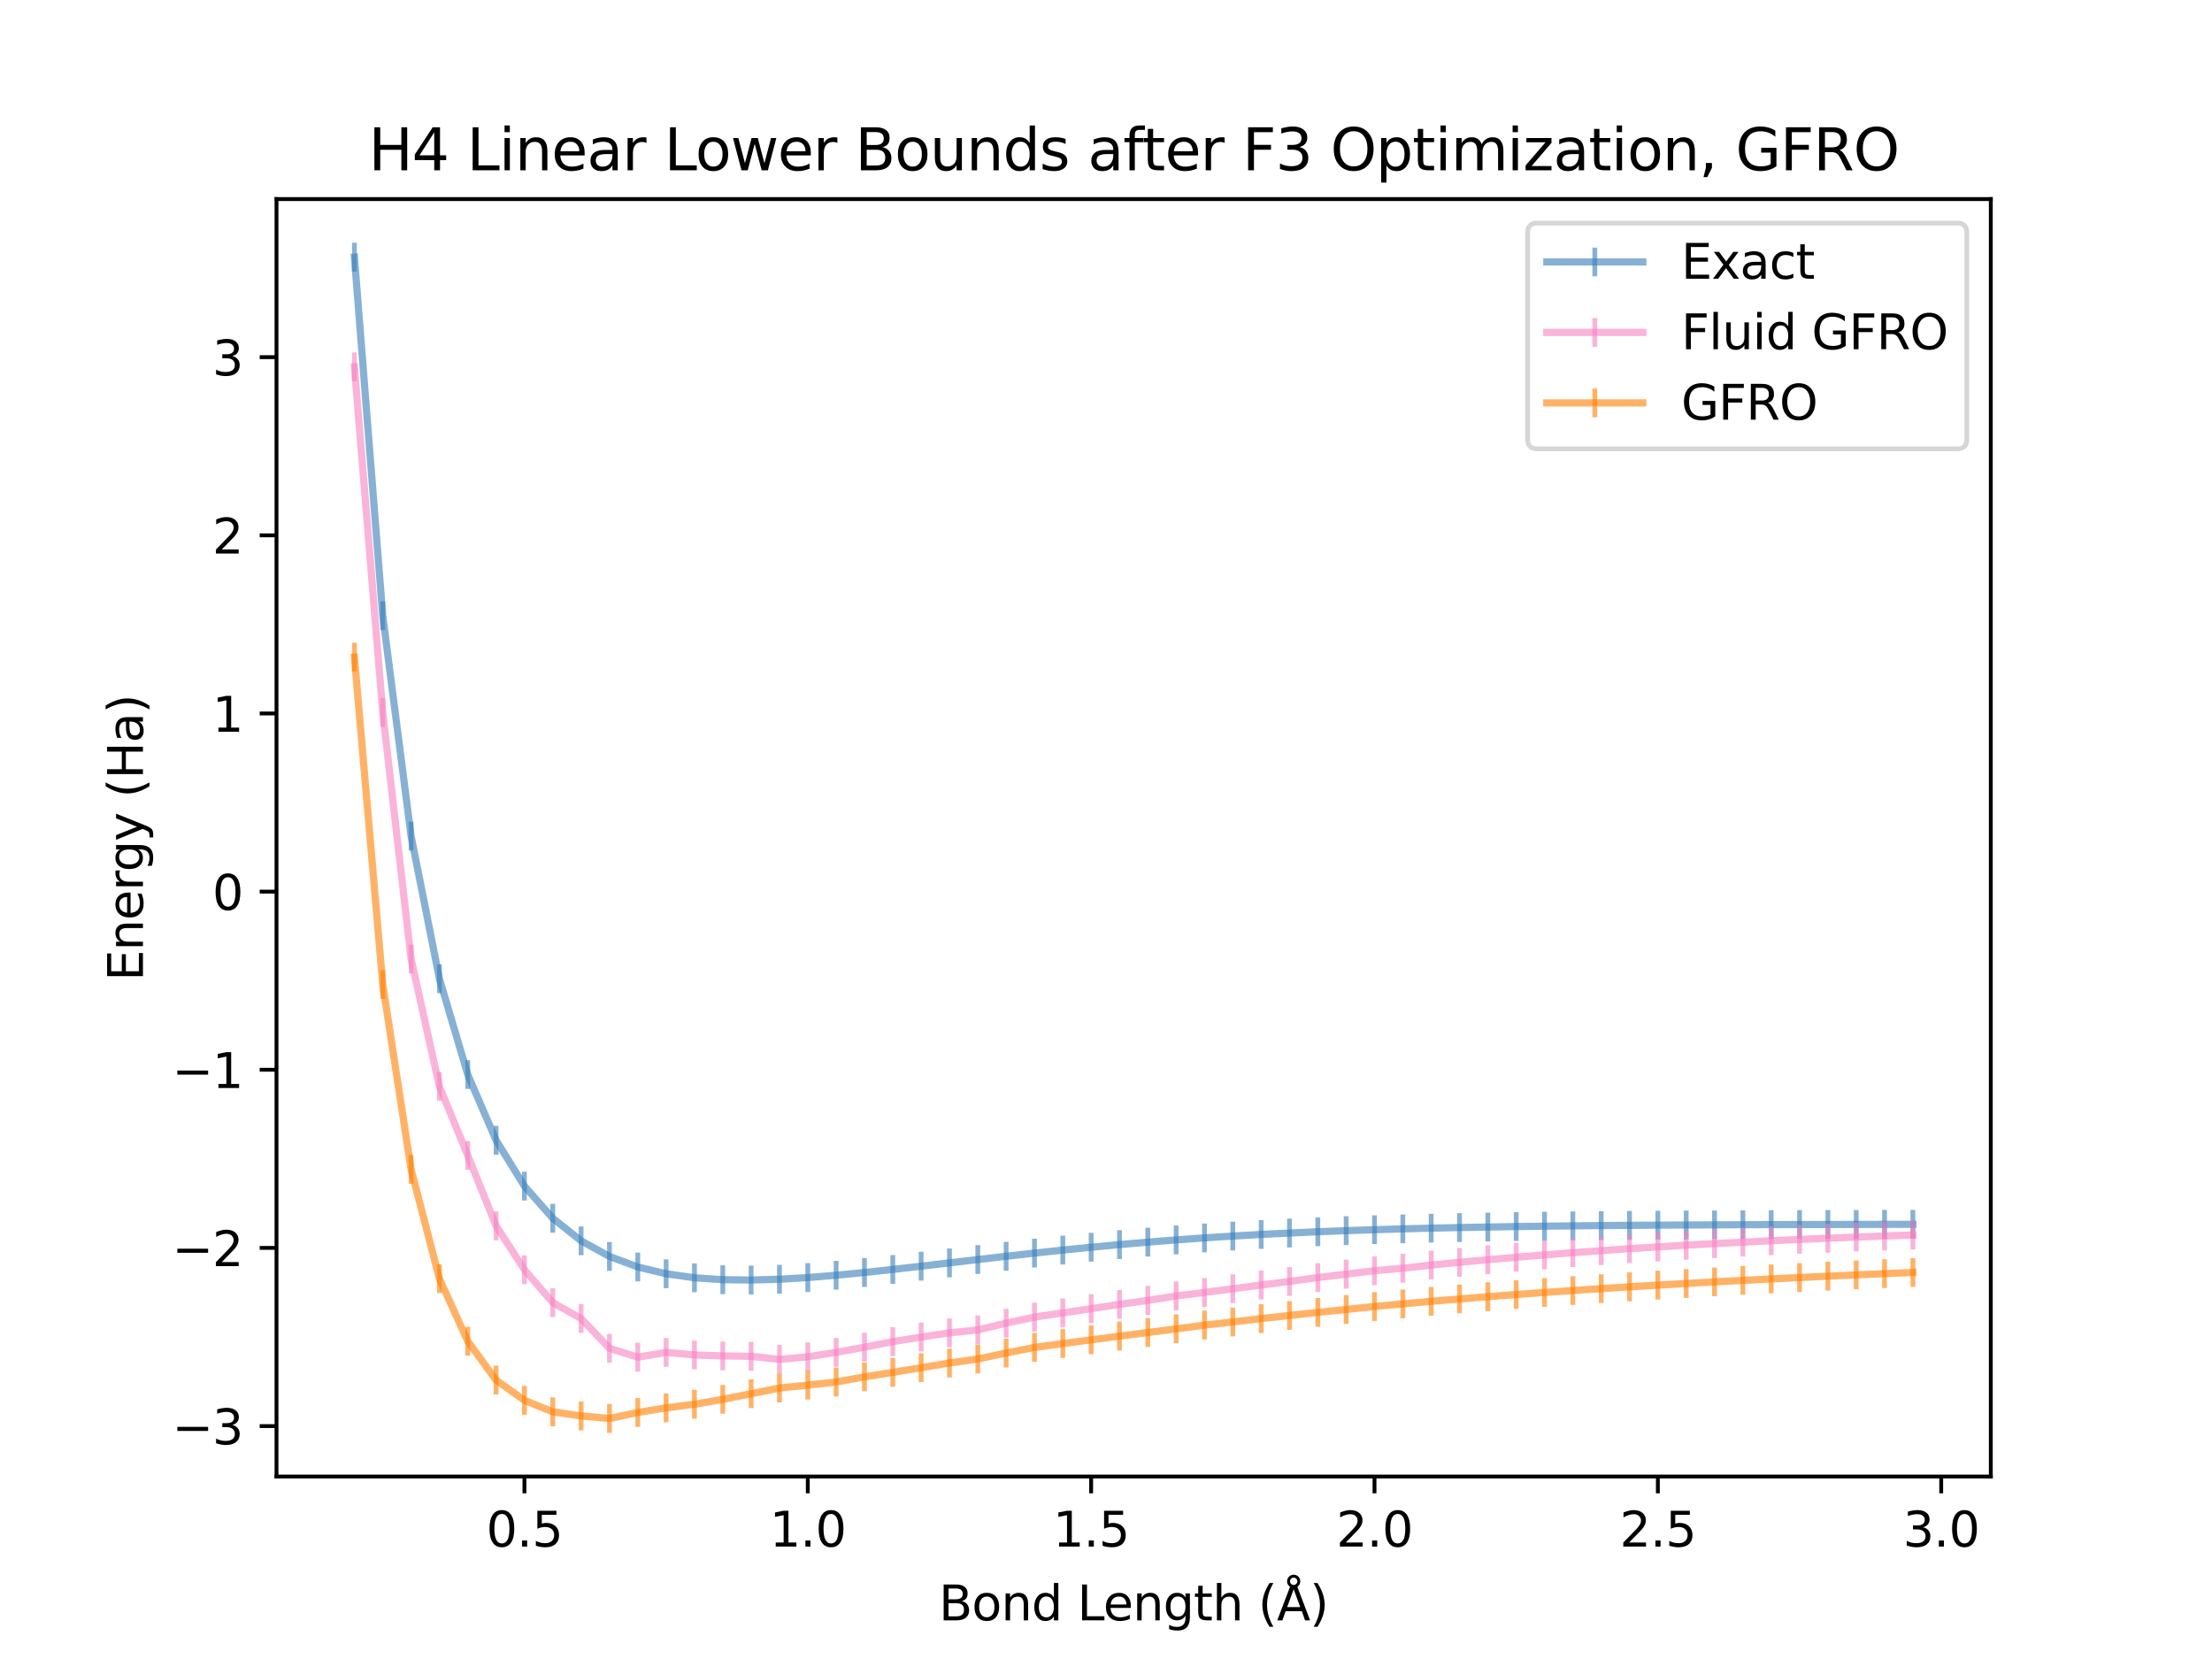 <?xml version="1.0" encoding="utf-8" standalone="no"?>
<!DOCTYPE svg PUBLIC "-//W3C//DTD SVG 1.1//EN"
  "http://www.w3.org/Graphics/SVG/1.1/DTD/svg11.dtd">
<svg xmlns:xlink="http://www.w3.org/1999/xlink" width="460.8pt" height="345.6pt" viewBox="0 0 460.8 345.6" xmlns="http://www.w3.org/2000/svg" version="1.1">
 <defs>
  <style type="text/css">*{stroke-linejoin: round; stroke-linecap: butt}</style>
 </defs>
 <g id="figure_1">
  <g id="patch_1">
   <path d="M 0 345.6 
L 460.8 345.6 
L 460.8 0 
L 0 0 
z
" style="fill: #ffffff"/>
  </g>
  <g id="axes_1">
   <g id="patch_2">
    <path d="M 57.6 307.584 
L 414.72 307.584 
L 414.72 41.472 
L 57.6 41.472 
z
" style="fill: #ffffff"/>
   </g>
   <g id="matplotlib.axis_1">
    <g id="xtick_1">
     <g id="line2d_1">
      <defs>
       <path id="macebece529" d="M 0 0 
L 0 3.5 
" style="stroke: #000000; stroke-width: 0.8"/>
      </defs>
      <g>
       <use xlink:href="#macebece529" x="109.25" y="307.584" style="stroke: #000000; stroke-width: 0.8"/>
      </g>
     </g>
     <g id="text_1">
      <!-- 0.5 -->
      <g transform="translate(101.298 322.182) scale(0.1 -0.1)">
       <defs>
        <path id="DejaVuSans-30" d="M 2034 4250 
Q 1547 4250 1301 3770 
Q 1056 3291 1056 2328 
Q 1056 1369 1301 889 
Q 1547 409 2034 409 
Q 2525 409 2770 889 
Q 3016 1369 3016 2328 
Q 3016 3291 2770 3770 
Q 2525 4250 2034 4250 
z
M 2034 4750 
Q 2819 4750 3233 4129 
Q 3647 3509 3647 2328 
Q 3647 1150 3233 529 
Q 2819 -91 2034 -91 
Q 1250 -91 836 529 
Q 422 1150 422 2328 
Q 422 3509 836 4129 
Q 1250 4750 2034 4750 
z
" transform="scale(0.016)"/>
        <path id="DejaVuSans-2e" d="M 684 794 
L 1344 794 
L 1344 0 
L 684 0 
L 684 794 
z
" transform="scale(0.016)"/>
        <path id="DejaVuSans-35" d="M 691 4666 
L 3169 4666 
L 3169 4134 
L 1269 4134 
L 1269 2991 
Q 1406 3038 1543 3061 
Q 1681 3084 1819 3084 
Q 2600 3084 3056 2656 
Q 3513 2228 3513 1497 
Q 3513 744 3044 326 
Q 2575 -91 1722 -91 
Q 1428 -91 1123 -41 
Q 819 9 494 109 
L 494 744 
Q 775 591 1075 516 
Q 1375 441 1709 441 
Q 2250 441 2565 725 
Q 2881 1009 2881 1497 
Q 2881 1984 2565 2268 
Q 2250 2553 1709 2553 
Q 1456 2553 1204 2497 
Q 953 2441 691 2322 
L 691 4666 
z
" transform="scale(0.016)"/>
       </defs>
       <use xlink:href="#DejaVuSans-30"/>
       <use xlink:href="#DejaVuSans-2e" transform="translate(63.623 0)"/>
       <use xlink:href="#DejaVuSans-35" transform="translate(95.41 0)"/>
      </g>
     </g>
    </g>
    <g id="xtick_2">
     <g id="line2d_2">
      <g>
       <use xlink:href="#macebece529" x="168.278" y="307.584" style="stroke: #000000; stroke-width: 0.8"/>
      </g>
     </g>
     <g id="text_2">
      <!-- 1.0 -->
      <g transform="translate(160.326 322.182) scale(0.1 -0.1)">
       <defs>
        <path id="DejaVuSans-31" d="M 794 531 
L 1825 531 
L 1825 4091 
L 703 3866 
L 703 4441 
L 1819 4666 
L 2450 4666 
L 2450 531 
L 3481 531 
L 3481 0 
L 794 0 
L 794 531 
z
" transform="scale(0.016)"/>
       </defs>
       <use xlink:href="#DejaVuSans-31"/>
       <use xlink:href="#DejaVuSans-2e" transform="translate(63.623 0)"/>
       <use xlink:href="#DejaVuSans-30" transform="translate(95.41 0)"/>
      </g>
     </g>
    </g>
    <g id="xtick_3">
     <g id="line2d_3">
      <g>
       <use xlink:href="#macebece529" x="227.306" y="307.584" style="stroke: #000000; stroke-width: 0.8"/>
      </g>
     </g>
     <g id="text_3">
      <!-- 1.5 -->
      <g transform="translate(219.354 322.182) scale(0.1 -0.1)">
       <use xlink:href="#DejaVuSans-31"/>
       <use xlink:href="#DejaVuSans-2e" transform="translate(63.623 0)"/>
       <use xlink:href="#DejaVuSans-35" transform="translate(95.41 0)"/>
      </g>
     </g>
    </g>
    <g id="xtick_4">
     <g id="line2d_4">
      <g>
       <use xlink:href="#macebece529" x="286.334" y="307.584" style="stroke: #000000; stroke-width: 0.8"/>
      </g>
     </g>
     <g id="text_4">
      <!-- 2.0 -->
      <g transform="translate(278.382 322.182) scale(0.1 -0.1)">
       <defs>
        <path id="DejaVuSans-32" d="M 1228 531 
L 3431 531 
L 3431 0 
L 469 0 
L 469 531 
Q 828 903 1448 1529 
Q 2069 2156 2228 2338 
Q 2531 2678 2651 2914 
Q 2772 3150 2772 3378 
Q 2772 3750 2511 3984 
Q 2250 4219 1831 4219 
Q 1534 4219 1204 4116 
Q 875 4013 500 3803 
L 500 4441 
Q 881 4594 1212 4672 
Q 1544 4750 1819 4750 
Q 2544 4750 2975 4387 
Q 3406 4025 3406 3419 
Q 3406 3131 3298 2873 
Q 3191 2616 2906 2266 
Q 2828 2175 2409 1742 
Q 1991 1309 1228 531 
z
" transform="scale(0.016)"/>
       </defs>
       <use xlink:href="#DejaVuSans-32"/>
       <use xlink:href="#DejaVuSans-2e" transform="translate(63.623 0)"/>
       <use xlink:href="#DejaVuSans-30" transform="translate(95.41 0)"/>
      </g>
     </g>
    </g>
    <g id="xtick_5">
     <g id="line2d_5">
      <g>
       <use xlink:href="#macebece529" x="345.362" y="307.584" style="stroke: #000000; stroke-width: 0.8"/>
      </g>
     </g>
     <g id="text_5">
      <!-- 2.5 -->
      <g transform="translate(337.41 322.182) scale(0.1 -0.1)">
       <use xlink:href="#DejaVuSans-32"/>
       <use xlink:href="#DejaVuSans-2e" transform="translate(63.623 0)"/>
       <use xlink:href="#DejaVuSans-35" transform="translate(95.41 0)"/>
      </g>
     </g>
    </g>
    <g id="xtick_6">
     <g id="line2d_6">
      <g>
       <use xlink:href="#macebece529" x="404.39" y="307.584" style="stroke: #000000; stroke-width: 0.8"/>
      </g>
     </g>
     <g id="text_6">
      <!-- 3.0 -->
      <g transform="translate(396.439 322.182) scale(0.1 -0.1)">
       <defs>
        <path id="DejaVuSans-33" d="M 2597 2516 
Q 3050 2419 3304 2112 
Q 3559 1806 3559 1356 
Q 3559 666 3084 287 
Q 2609 -91 1734 -91 
Q 1441 -91 1130 -33 
Q 819 25 488 141 
L 488 750 
Q 750 597 1062 519 
Q 1375 441 1716 441 
Q 2309 441 2620 675 
Q 2931 909 2931 1356 
Q 2931 1769 2642 2001 
Q 2353 2234 1838 2234 
L 1294 2234 
L 1294 2753 
L 1863 2753 
Q 2328 2753 2575 2939 
Q 2822 3125 2822 3475 
Q 2822 3834 2567 4026 
Q 2313 4219 1838 4219 
Q 1578 4219 1281 4162 
Q 984 4106 628 3988 
L 628 4550 
Q 988 4650 1302 4700 
Q 1616 4750 1894 4750 
Q 2613 4750 3031 4423 
Q 3450 4097 3450 3541 
Q 3450 3153 3228 2886 
Q 3006 2619 2597 2516 
z
" transform="scale(0.016)"/>
       </defs>
       <use xlink:href="#DejaVuSans-33"/>
       <use xlink:href="#DejaVuSans-2e" transform="translate(63.623 0)"/>
       <use xlink:href="#DejaVuSans-30" transform="translate(95.41 0)"/>
      </g>
     </g>
    </g>
    <g id="text_7">
     <!-- Bond Length (Å) -->
     <g transform="translate(195.58 337.545) scale(0.1 -0.1)">
      <defs>
       <path id="DejaVuSans-42" d="M 1259 2228 
L 1259 519 
L 2272 519 
Q 2781 519 3026 730 
Q 3272 941 3272 1375 
Q 3272 1813 3026 2020 
Q 2781 2228 2272 2228 
L 1259 2228 
z
M 1259 4147 
L 1259 2741 
L 2194 2741 
Q 2656 2741 2882 2914 
Q 3109 3088 3109 3444 
Q 3109 3797 2882 3972 
Q 2656 4147 2194 4147 
L 1259 4147 
z
M 628 4666 
L 2241 4666 
Q 2963 4666 3353 4366 
Q 3744 4066 3744 3513 
Q 3744 3084 3544 2831 
Q 3344 2578 2956 2516 
Q 3422 2416 3680 2098 
Q 3938 1781 3938 1306 
Q 3938 681 3513 340 
Q 3088 0 2303 0 
L 628 0 
L 628 4666 
z
" transform="scale(0.016)"/>
       <path id="DejaVuSans-6f" d="M 1959 3097 
Q 1497 3097 1228 2736 
Q 959 2375 959 1747 
Q 959 1119 1226 758 
Q 1494 397 1959 397 
Q 2419 397 2687 759 
Q 2956 1122 2956 1747 
Q 2956 2369 2687 2733 
Q 2419 3097 1959 3097 
z
M 1959 3584 
Q 2709 3584 3137 3096 
Q 3566 2609 3566 1747 
Q 3566 888 3137 398 
Q 2709 -91 1959 -91 
Q 1206 -91 779 398 
Q 353 888 353 1747 
Q 353 2609 779 3096 
Q 1206 3584 1959 3584 
z
" transform="scale(0.016)"/>
       <path id="DejaVuSans-6e" d="M 3513 2113 
L 3513 0 
L 2938 0 
L 2938 2094 
Q 2938 2591 2744 2837 
Q 2550 3084 2163 3084 
Q 1697 3084 1428 2787 
Q 1159 2491 1159 1978 
L 1159 0 
L 581 0 
L 581 3500 
L 1159 3500 
L 1159 2956 
Q 1366 3272 1645 3428 
Q 1925 3584 2291 3584 
Q 2894 3584 3203 3211 
Q 3513 2838 3513 2113 
z
" transform="scale(0.016)"/>
       <path id="DejaVuSans-64" d="M 2906 2969 
L 2906 4863 
L 3481 4863 
L 3481 0 
L 2906 0 
L 2906 525 
Q 2725 213 2448 61 
Q 2172 -91 1784 -91 
Q 1150 -91 751 415 
Q 353 922 353 1747 
Q 353 2572 751 3078 
Q 1150 3584 1784 3584 
Q 2172 3584 2448 3432 
Q 2725 3281 2906 2969 
z
M 947 1747 
Q 947 1113 1208 752 
Q 1469 391 1925 391 
Q 2381 391 2643 752 
Q 2906 1113 2906 1747 
Q 2906 2381 2643 2742 
Q 2381 3103 1925 3103 
Q 1469 3103 1208 2742 
Q 947 2381 947 1747 
z
" transform="scale(0.016)"/>
       <path id="DejaVuSans-20" transform="scale(0.016)"/>
       <path id="DejaVuSans-4c" d="M 628 4666 
L 1259 4666 
L 1259 531 
L 3531 531 
L 3531 0 
L 628 0 
L 628 4666 
z
" transform="scale(0.016)"/>
       <path id="DejaVuSans-65" d="M 3597 1894 
L 3597 1613 
L 953 1613 
Q 991 1019 1311 708 
Q 1631 397 2203 397 
Q 2534 397 2845 478 
Q 3156 559 3463 722 
L 3463 178 
Q 3153 47 2828 -22 
Q 2503 -91 2169 -91 
Q 1331 -91 842 396 
Q 353 884 353 1716 
Q 353 2575 817 3079 
Q 1281 3584 2069 3584 
Q 2775 3584 3186 3129 
Q 3597 2675 3597 1894 
z
M 3022 2063 
Q 3016 2534 2758 2815 
Q 2500 3097 2075 3097 
Q 1594 3097 1305 2825 
Q 1016 2553 972 2059 
L 3022 2063 
z
" transform="scale(0.016)"/>
       <path id="DejaVuSans-67" d="M 2906 1791 
Q 2906 2416 2648 2759 
Q 2391 3103 1925 3103 
Q 1463 3103 1205 2759 
Q 947 2416 947 1791 
Q 947 1169 1205 825 
Q 1463 481 1925 481 
Q 2391 481 2648 825 
Q 2906 1169 2906 1791 
z
M 3481 434 
Q 3481 -459 3084 -895 
Q 2688 -1331 1869 -1331 
Q 1566 -1331 1297 -1286 
Q 1028 -1241 775 -1147 
L 775 -588 
Q 1028 -725 1275 -790 
Q 1522 -856 1778 -856 
Q 2344 -856 2625 -561 
Q 2906 -266 2906 331 
L 2906 616 
Q 2728 306 2450 153 
Q 2172 0 1784 0 
Q 1141 0 747 490 
Q 353 981 353 1791 
Q 353 2603 747 3093 
Q 1141 3584 1784 3584 
Q 2172 3584 2450 3431 
Q 2728 3278 2906 2969 
L 2906 3500 
L 3481 3500 
L 3481 434 
z
" transform="scale(0.016)"/>
       <path id="DejaVuSans-74" d="M 1172 4494 
L 1172 3500 
L 2356 3500 
L 2356 3053 
L 1172 3053 
L 1172 1153 
Q 1172 725 1289 603 
Q 1406 481 1766 481 
L 2356 481 
L 2356 0 
L 1766 0 
Q 1100 0 847 248 
Q 594 497 594 1153 
L 594 3053 
L 172 3053 
L 172 3500 
L 594 3500 
L 594 4494 
L 1172 4494 
z
" transform="scale(0.016)"/>
       <path id="DejaVuSans-68" d="M 3513 2113 
L 3513 0 
L 2938 0 
L 2938 2094 
Q 2938 2591 2744 2837 
Q 2550 3084 2163 3084 
Q 1697 3084 1428 2787 
Q 1159 2491 1159 1978 
L 1159 0 
L 581 0 
L 581 4863 
L 1159 4863 
L 1159 2956 
Q 1366 3272 1645 3428 
Q 1925 3584 2291 3584 
Q 2894 3584 3203 3211 
Q 3513 2838 3513 2113 
z
" transform="scale(0.016)"/>
       <path id="DejaVuSans-28" d="M 1984 4856 
Q 1566 4138 1362 3434 
Q 1159 2731 1159 2009 
Q 1159 1288 1364 580 
Q 1569 -128 1984 -844 
L 1484 -844 
Q 1016 -109 783 600 
Q 550 1309 550 2009 
Q 550 2706 781 3412 
Q 1013 4119 1484 4856 
L 1984 4856 
z
" transform="scale(0.016)"/>
       <path id="DejaVuSans-c5" d="M 2663 5081 
Q 2663 5278 2523 5417 
Q 2384 5556 2188 5556 
Q 1988 5556 1852 5420 
Q 1716 5284 1716 5081 
Q 1716 4884 1853 4746 
Q 1991 4609 2188 4609 
Q 2384 4609 2523 4746 
Q 2663 4884 2663 5081 
z
M 2188 4044 
L 1338 1722 
L 3041 1722 
L 2188 4044 
z
M 1716 4366 
Q 1525 4494 1428 4673 
Q 1331 4853 1331 5081 
Q 1331 5441 1579 5691 
Q 1828 5941 2188 5941 
Q 2544 5941 2795 5689 
Q 3047 5438 3047 5081 
Q 3047 4863 2948 4678 
Q 2850 4494 2663 4366 
L 4325 0 
L 3669 0 
L 3244 1197 
L 1141 1197 
L 716 0 
L 50 0 
L 1716 4366 
z
" transform="scale(0.016)"/>
       <path id="DejaVuSans-29" d="M 513 4856 
L 1013 4856 
Q 1481 4119 1714 3412 
Q 1947 2706 1947 2009 
Q 1947 1309 1714 600 
Q 1481 -109 1013 -844 
L 513 -844 
Q 928 -128 1133 580 
Q 1338 1288 1338 2009 
Q 1338 2731 1133 3434 
Q 928 4138 513 4856 
z
" transform="scale(0.016)"/>
      </defs>
      <use xlink:href="#DejaVuSans-42"/>
      <use xlink:href="#DejaVuSans-6f" transform="translate(68.604 0)"/>
      <use xlink:href="#DejaVuSans-6e" transform="translate(129.785 0)"/>
      <use xlink:href="#DejaVuSans-64" transform="translate(193.164 0)"/>
      <use xlink:href="#DejaVuSans-20" transform="translate(256.641 0)"/>
      <use xlink:href="#DejaVuSans-4c" transform="translate(288.428 0)"/>
      <use xlink:href="#DejaVuSans-65" transform="translate(342.391 0)"/>
      <use xlink:href="#DejaVuSans-6e" transform="translate(403.914 0)"/>
      <use xlink:href="#DejaVuSans-67" transform="translate(467.293 0)"/>
      <use xlink:href="#DejaVuSans-74" transform="translate(530.77 0)"/>
      <use xlink:href="#DejaVuSans-68" transform="translate(569.979 0)"/>
      <use xlink:href="#DejaVuSans-20" transform="translate(633.357 0)"/>
      <use xlink:href="#DejaVuSans-28" transform="translate(665.145 0)"/>
      <use xlink:href="#DejaVuSans-c5" transform="translate(704.158 0)"/>
      <use xlink:href="#DejaVuSans-29" transform="translate(772.566 0)"/>
     </g>
    </g>
   </g>
   <g id="matplotlib.axis_2">
    <g id="ytick_1">
     <g id="line2d_7">
      <defs>
       <path id="m87f64d10c1" d="M 0 0 
L -3.5 0 
" style="stroke: #000000; stroke-width: 0.8"/>
      </defs>
      <g>
       <use xlink:href="#m87f64d10c1" x="57.6" y="297.076" style="stroke: #000000; stroke-width: 0.8"/>
      </g>
     </g>
     <g id="text_8">
      <!-- −3 -->
      <g transform="translate(35.858 300.875) scale(0.1 -0.1)">
       <defs>
        <path id="DejaVuSans-2212" d="M 678 2272 
L 4684 2272 
L 4684 1741 
L 678 1741 
L 678 2272 
z
" transform="scale(0.016)"/>
       </defs>
       <use xlink:href="#DejaVuSans-2212"/>
       <use xlink:href="#DejaVuSans-33" transform="translate(83.789 0)"/>
      </g>
     </g>
    </g>
    <g id="ytick_2">
     <g id="line2d_8">
      <g>
       <use xlink:href="#m87f64d10c1" x="57.6" y="259.964" style="stroke: #000000; stroke-width: 0.8"/>
      </g>
     </g>
     <g id="text_9">
      <!-- −2 -->
      <g transform="translate(35.858 263.763) scale(0.1 -0.1)">
       <use xlink:href="#DejaVuSans-2212"/>
       <use xlink:href="#DejaVuSans-32" transform="translate(83.789 0)"/>
      </g>
     </g>
    </g>
    <g id="ytick_3">
     <g id="line2d_9">
      <g>
       <use xlink:href="#m87f64d10c1" x="57.6" y="222.852" style="stroke: #000000; stroke-width: 0.8"/>
      </g>
     </g>
     <g id="text_10">
      <!-- −1 -->
      <g transform="translate(35.858 226.651) scale(0.1 -0.1)">
       <use xlink:href="#DejaVuSans-2212"/>
       <use xlink:href="#DejaVuSans-31" transform="translate(83.789 0)"/>
      </g>
     </g>
    </g>
    <g id="ytick_4">
     <g id="line2d_10">
      <g>
       <use xlink:href="#m87f64d10c1" x="57.6" y="185.74" style="stroke: #000000; stroke-width: 0.8"/>
      </g>
     </g>
     <g id="text_11">
      <!-- 0 -->
      <g transform="translate(44.237 189.539) scale(0.1 -0.1)">
       <use xlink:href="#DejaVuSans-30"/>
      </g>
     </g>
    </g>
    <g id="ytick_5">
     <g id="line2d_11">
      <g>
       <use xlink:href="#m87f64d10c1" x="57.6" y="148.628" style="stroke: #000000; stroke-width: 0.8"/>
      </g>
     </g>
     <g id="text_12">
      <!-- 1 -->
      <g transform="translate(44.237 152.427) scale(0.1 -0.1)">
       <use xlink:href="#DejaVuSans-31"/>
      </g>
     </g>
    </g>
    <g id="ytick_6">
     <g id="line2d_12">
      <g>
       <use xlink:href="#m87f64d10c1" x="57.6" y="111.516" style="stroke: #000000; stroke-width: 0.8"/>
      </g>
     </g>
     <g id="text_13">
      <!-- 2 -->
      <g transform="translate(44.237 115.315) scale(0.1 -0.1)">
       <use xlink:href="#DejaVuSans-32"/>
      </g>
     </g>
    </g>
    <g id="ytick_7">
     <g id="line2d_13">
      <g>
       <use xlink:href="#m87f64d10c1" x="57.6" y="74.404" style="stroke: #000000; stroke-width: 0.8"/>
      </g>
     </g>
     <g id="text_14">
      <!-- 3 -->
      <g transform="translate(44.237 78.203) scale(0.1 -0.1)">
       <use xlink:href="#DejaVuSans-33"/>
      </g>
     </g>
    </g>
    <g id="text_15">
     <!-- Energy (Ha) -->
     <g transform="translate(29.778 204.349) rotate(-90) scale(0.1 -0.1)">
      <defs>
       <path id="DejaVuSans-45" d="M 628 4666 
L 3578 4666 
L 3578 4134 
L 1259 4134 
L 1259 2753 
L 3481 2753 
L 3481 2222 
L 1259 2222 
L 1259 531 
L 3634 531 
L 3634 0 
L 628 0 
L 628 4666 
z
" transform="scale(0.016)"/>
       <path id="DejaVuSans-72" d="M 2631 2963 
Q 2534 3019 2420 3045 
Q 2306 3072 2169 3072 
Q 1681 3072 1420 2755 
Q 1159 2438 1159 1844 
L 1159 0 
L 581 0 
L 581 3500 
L 1159 3500 
L 1159 2956 
Q 1341 3275 1631 3429 
Q 1922 3584 2338 3584 
Q 2397 3584 2469 3576 
Q 2541 3569 2628 3553 
L 2631 2963 
z
" transform="scale(0.016)"/>
       <path id="DejaVuSans-79" d="M 2059 -325 
Q 1816 -950 1584 -1140 
Q 1353 -1331 966 -1331 
L 506 -1331 
L 506 -850 
L 844 -850 
Q 1081 -850 1212 -737 
Q 1344 -625 1503 -206 
L 1606 56 
L 191 3500 
L 800 3500 
L 1894 763 
L 2988 3500 
L 3597 3500 
L 2059 -325 
z
" transform="scale(0.016)"/>
       <path id="DejaVuSans-48" d="M 628 4666 
L 1259 4666 
L 1259 2753 
L 3553 2753 
L 3553 4666 
L 4184 4666 
L 4184 0 
L 3553 0 
L 3553 2222 
L 1259 2222 
L 1259 0 
L 628 0 
L 628 4666 
z
" transform="scale(0.016)"/>
       <path id="DejaVuSans-61" d="M 2194 1759 
Q 1497 1759 1228 1600 
Q 959 1441 959 1056 
Q 959 750 1161 570 
Q 1363 391 1709 391 
Q 2188 391 2477 730 
Q 2766 1069 2766 1631 
L 2766 1759 
L 2194 1759 
z
M 3341 1997 
L 3341 0 
L 2766 0 
L 2766 531 
Q 2569 213 2275 61 
Q 1981 -91 1556 -91 
Q 1019 -91 701 211 
Q 384 513 384 1019 
Q 384 1609 779 1909 
Q 1175 2209 1959 2209 
L 2766 2209 
L 2766 2266 
Q 2766 2663 2505 2880 
Q 2244 3097 1772 3097 
Q 1472 3097 1187 3025 
Q 903 2953 641 2809 
L 641 3341 
Q 956 3463 1253 3523 
Q 1550 3584 1831 3584 
Q 2591 3584 2966 3190 
Q 3341 2797 3341 1997 
z
" transform="scale(0.016)"/>
      </defs>
      <use xlink:href="#DejaVuSans-45"/>
      <use xlink:href="#DejaVuSans-6e" transform="translate(63.184 0)"/>
      <use xlink:href="#DejaVuSans-65" transform="translate(126.562 0)"/>
      <use xlink:href="#DejaVuSans-72" transform="translate(188.086 0)"/>
      <use xlink:href="#DejaVuSans-67" transform="translate(227.449 0)"/>
      <use xlink:href="#DejaVuSans-79" transform="translate(290.926 0)"/>
      <use xlink:href="#DejaVuSans-20" transform="translate(350.105 0)"/>
      <use xlink:href="#DejaVuSans-28" transform="translate(381.893 0)"/>
      <use xlink:href="#DejaVuSans-48" transform="translate(420.906 0)"/>
      <use xlink:href="#DejaVuSans-61" transform="translate(496.102 0)"/>
      <use xlink:href="#DejaVuSans-29" transform="translate(557.381 0)"/>
     </g>
    </g>
   </g>
   <g id="line2d_14">
    <path d="M 73.833 53.568 
L 79.736 128.257 
L 85.638 174.163 
L 91.541 203.898 
L 97.444 223.846 
L 103.347 237.544 
L 109.25 247.09 
L 115.152 253.79 
L 121.055 258.486 
L 126.958 261.739 
L 132.861 263.934 
L 138.764 265.349 
L 144.666 266.182 
L 150.569 266.581 
L 156.472 266.655 
L 162.375 266.487 
L 168.278 266.139 
L 174.18 265.658 
L 180.083 265.084 
L 185.986 264.447 
L 191.889 263.772 
L 197.792 263.079 
L 203.695 262.384 
L 209.597 261.702 
L 215.5 261.042 
L 221.403 260.413 
L 227.306 259.821 
L 233.209 259.269 
L 239.111 258.76 
L 245.014 258.295 
L 250.917 257.874 
L 256.82 257.496 
L 262.723 257.159 
L 268.625 256.861 
L 274.528 256.599 
L 280.431 256.369 
L 286.334 256.17 
L 292.237 255.997 
L 298.14 255.848 
L 304.042 255.72 
L 309.945 255.611 
L 315.848 255.517 
L 321.751 255.437 
L 327.654 255.369 
L 333.556 255.312 
L 339.459 255.263 
L 345.362 255.221 
L 351.265 255.186 
L 357.168 255.157 
L 363.07 255.132 
L 368.973 255.11 
L 374.876 255.093 
L 380.779 255.078 
L 386.682 255.065 
L 392.584 255.055 
L 398.487 255.046 
" clip-path="url(#p506d3b6a5d)" style="fill: none; stroke: #377eb8; stroke-opacity: 0.6; stroke-width: 1.5; stroke-linecap: square"/>
    <defs>
     <path id="me7c873b26e" d="M 0 3 
L 0 -3 
" style="stroke: #377eb8; stroke-opacity: 0.6"/>
    </defs>
    <g clip-path="url(#p506d3b6a5d)">
     <use xlink:href="#me7c873b26e" x="73.833" y="53.568" style="fill: #377eb8; fill-opacity: 0.6; stroke: #377eb8; stroke-opacity: 0.6"/>
     <use xlink:href="#me7c873b26e" x="79.736" y="128.257" style="fill: #377eb8; fill-opacity: 0.6; stroke: #377eb8; stroke-opacity: 0.6"/>
     <use xlink:href="#me7c873b26e" x="85.638" y="174.163" style="fill: #377eb8; fill-opacity: 0.6; stroke: #377eb8; stroke-opacity: 0.6"/>
     <use xlink:href="#me7c873b26e" x="91.541" y="203.898" style="fill: #377eb8; fill-opacity: 0.6; stroke: #377eb8; stroke-opacity: 0.6"/>
     <use xlink:href="#me7c873b26e" x="97.444" y="223.846" style="fill: #377eb8; fill-opacity: 0.6; stroke: #377eb8; stroke-opacity: 0.6"/>
     <use xlink:href="#me7c873b26e" x="103.347" y="237.544" style="fill: #377eb8; fill-opacity: 0.6; stroke: #377eb8; stroke-opacity: 0.6"/>
     <use xlink:href="#me7c873b26e" x="109.25" y="247.09" style="fill: #377eb8; fill-opacity: 0.6; stroke: #377eb8; stroke-opacity: 0.6"/>
     <use xlink:href="#me7c873b26e" x="115.152" y="253.79" style="fill: #377eb8; fill-opacity: 0.6; stroke: #377eb8; stroke-opacity: 0.6"/>
     <use xlink:href="#me7c873b26e" x="121.055" y="258.486" style="fill: #377eb8; fill-opacity: 0.6; stroke: #377eb8; stroke-opacity: 0.6"/>
     <use xlink:href="#me7c873b26e" x="126.958" y="261.739" style="fill: #377eb8; fill-opacity: 0.6; stroke: #377eb8; stroke-opacity: 0.6"/>
     <use xlink:href="#me7c873b26e" x="132.861" y="263.934" style="fill: #377eb8; fill-opacity: 0.6; stroke: #377eb8; stroke-opacity: 0.6"/>
     <use xlink:href="#me7c873b26e" x="138.764" y="265.349" style="fill: #377eb8; fill-opacity: 0.6; stroke: #377eb8; stroke-opacity: 0.6"/>
     <use xlink:href="#me7c873b26e" x="144.666" y="266.182" style="fill: #377eb8; fill-opacity: 0.6; stroke: #377eb8; stroke-opacity: 0.6"/>
     <use xlink:href="#me7c873b26e" x="150.569" y="266.581" style="fill: #377eb8; fill-opacity: 0.6; stroke: #377eb8; stroke-opacity: 0.6"/>
     <use xlink:href="#me7c873b26e" x="156.472" y="266.655" style="fill: #377eb8; fill-opacity: 0.6; stroke: #377eb8; stroke-opacity: 0.6"/>
     <use xlink:href="#me7c873b26e" x="162.375" y="266.487" style="fill: #377eb8; fill-opacity: 0.6; stroke: #377eb8; stroke-opacity: 0.6"/>
     <use xlink:href="#me7c873b26e" x="168.278" y="266.139" style="fill: #377eb8; fill-opacity: 0.6; stroke: #377eb8; stroke-opacity: 0.6"/>
     <use xlink:href="#me7c873b26e" x="174.18" y="265.658" style="fill: #377eb8; fill-opacity: 0.6; stroke: #377eb8; stroke-opacity: 0.6"/>
     <use xlink:href="#me7c873b26e" x="180.083" y="265.084" style="fill: #377eb8; fill-opacity: 0.6; stroke: #377eb8; stroke-opacity: 0.6"/>
     <use xlink:href="#me7c873b26e" x="185.986" y="264.447" style="fill: #377eb8; fill-opacity: 0.6; stroke: #377eb8; stroke-opacity: 0.6"/>
     <use xlink:href="#me7c873b26e" x="191.889" y="263.772" style="fill: #377eb8; fill-opacity: 0.6; stroke: #377eb8; stroke-opacity: 0.6"/>
     <use xlink:href="#me7c873b26e" x="197.792" y="263.079" style="fill: #377eb8; fill-opacity: 0.6; stroke: #377eb8; stroke-opacity: 0.6"/>
     <use xlink:href="#me7c873b26e" x="203.695" y="262.384" style="fill: #377eb8; fill-opacity: 0.6; stroke: #377eb8; stroke-opacity: 0.6"/>
     <use xlink:href="#me7c873b26e" x="209.597" y="261.702" style="fill: #377eb8; fill-opacity: 0.6; stroke: #377eb8; stroke-opacity: 0.6"/>
     <use xlink:href="#me7c873b26e" x="215.5" y="261.042" style="fill: #377eb8; fill-opacity: 0.6; stroke: #377eb8; stroke-opacity: 0.6"/>
     <use xlink:href="#me7c873b26e" x="221.403" y="260.413" style="fill: #377eb8; fill-opacity: 0.6; stroke: #377eb8; stroke-opacity: 0.6"/>
     <use xlink:href="#me7c873b26e" x="227.306" y="259.821" style="fill: #377eb8; fill-opacity: 0.6; stroke: #377eb8; stroke-opacity: 0.6"/>
     <use xlink:href="#me7c873b26e" x="233.209" y="259.269" style="fill: #377eb8; fill-opacity: 0.6; stroke: #377eb8; stroke-opacity: 0.6"/>
     <use xlink:href="#me7c873b26e" x="239.111" y="258.76" style="fill: #377eb8; fill-opacity: 0.6; stroke: #377eb8; stroke-opacity: 0.6"/>
     <use xlink:href="#me7c873b26e" x="245.014" y="258.295" style="fill: #377eb8; fill-opacity: 0.6; stroke: #377eb8; stroke-opacity: 0.6"/>
     <use xlink:href="#me7c873b26e" x="250.917" y="257.874" style="fill: #377eb8; fill-opacity: 0.6; stroke: #377eb8; stroke-opacity: 0.6"/>
     <use xlink:href="#me7c873b26e" x="256.82" y="257.496" style="fill: #377eb8; fill-opacity: 0.6; stroke: #377eb8; stroke-opacity: 0.6"/>
     <use xlink:href="#me7c873b26e" x="262.723" y="257.159" style="fill: #377eb8; fill-opacity: 0.6; stroke: #377eb8; stroke-opacity: 0.6"/>
     <use xlink:href="#me7c873b26e" x="268.625" y="256.861" style="fill: #377eb8; fill-opacity: 0.6; stroke: #377eb8; stroke-opacity: 0.6"/>
     <use xlink:href="#me7c873b26e" x="274.528" y="256.599" style="fill: #377eb8; fill-opacity: 0.6; stroke: #377eb8; stroke-opacity: 0.6"/>
     <use xlink:href="#me7c873b26e" x="280.431" y="256.369" style="fill: #377eb8; fill-opacity: 0.6; stroke: #377eb8; stroke-opacity: 0.6"/>
     <use xlink:href="#me7c873b26e" x="286.334" y="256.17" style="fill: #377eb8; fill-opacity: 0.6; stroke: #377eb8; stroke-opacity: 0.6"/>
     <use xlink:href="#me7c873b26e" x="292.237" y="255.997" style="fill: #377eb8; fill-opacity: 0.6; stroke: #377eb8; stroke-opacity: 0.6"/>
     <use xlink:href="#me7c873b26e" x="298.14" y="255.848" style="fill: #377eb8; fill-opacity: 0.6; stroke: #377eb8; stroke-opacity: 0.6"/>
     <use xlink:href="#me7c873b26e" x="304.042" y="255.72" style="fill: #377eb8; fill-opacity: 0.6; stroke: #377eb8; stroke-opacity: 0.6"/>
     <use xlink:href="#me7c873b26e" x="309.945" y="255.611" style="fill: #377eb8; fill-opacity: 0.6; stroke: #377eb8; stroke-opacity: 0.6"/>
     <use xlink:href="#me7c873b26e" x="315.848" y="255.517" style="fill: #377eb8; fill-opacity: 0.6; stroke: #377eb8; stroke-opacity: 0.6"/>
     <use xlink:href="#me7c873b26e" x="321.751" y="255.437" style="fill: #377eb8; fill-opacity: 0.6; stroke: #377eb8; stroke-opacity: 0.6"/>
     <use xlink:href="#me7c873b26e" x="327.654" y="255.369" style="fill: #377eb8; fill-opacity: 0.6; stroke: #377eb8; stroke-opacity: 0.6"/>
     <use xlink:href="#me7c873b26e" x="333.556" y="255.312" style="fill: #377eb8; fill-opacity: 0.6; stroke: #377eb8; stroke-opacity: 0.6"/>
     <use xlink:href="#me7c873b26e" x="339.459" y="255.263" style="fill: #377eb8; fill-opacity: 0.6; stroke: #377eb8; stroke-opacity: 0.6"/>
     <use xlink:href="#me7c873b26e" x="345.362" y="255.221" style="fill: #377eb8; fill-opacity: 0.6; stroke: #377eb8; stroke-opacity: 0.6"/>
     <use xlink:href="#me7c873b26e" x="351.265" y="255.186" style="fill: #377eb8; fill-opacity: 0.6; stroke: #377eb8; stroke-opacity: 0.6"/>
     <use xlink:href="#me7c873b26e" x="357.168" y="255.157" style="fill: #377eb8; fill-opacity: 0.6; stroke: #377eb8; stroke-opacity: 0.6"/>
     <use xlink:href="#me7c873b26e" x="363.07" y="255.132" style="fill: #377eb8; fill-opacity: 0.6; stroke: #377eb8; stroke-opacity: 0.6"/>
     <use xlink:href="#me7c873b26e" x="368.973" y="255.11" style="fill: #377eb8; fill-opacity: 0.6; stroke: #377eb8; stroke-opacity: 0.6"/>
     <use xlink:href="#me7c873b26e" x="374.876" y="255.093" style="fill: #377eb8; fill-opacity: 0.6; stroke: #377eb8; stroke-opacity: 0.6"/>
     <use xlink:href="#me7c873b26e" x="380.779" y="255.078" style="fill: #377eb8; fill-opacity: 0.6; stroke: #377eb8; stroke-opacity: 0.6"/>
     <use xlink:href="#me7c873b26e" x="386.682" y="255.065" style="fill: #377eb8; fill-opacity: 0.6; stroke: #377eb8; stroke-opacity: 0.6"/>
     <use xlink:href="#me7c873b26e" x="392.584" y="255.055" style="fill: #377eb8; fill-opacity: 0.6; stroke: #377eb8; stroke-opacity: 0.6"/>
     <use xlink:href="#me7c873b26e" x="398.487" y="255.046" style="fill: #377eb8; fill-opacity: 0.6; stroke: #377eb8; stroke-opacity: 0.6"/>
    </g>
   </g>
   <g id="line2d_15">
    <path d="M 73.833 76.425 
L 79.736 148.444 
L 85.638 199.777 
L 91.541 226.334 
L 97.444 240.695 
L 103.347 255.365 
L 109.25 264.505 
L 115.152 271.369 
L 121.055 274.666 
L 126.958 280.875 
L 132.861 282.727 
L 138.764 281.733 
L 144.666 282.267 
L 150.569 282.465 
L 156.472 282.543 
L 162.375 283.182 
L 168.278 282.642 
L 174.18 281.718 
L 180.083 280.647 
L 185.986 279.483 
L 191.889 278.532 
L 197.792 277.65 
L 203.695 277.035 
L 209.597 275.64 
L 215.5 274.37 
L 221.403 273.499 
L 227.306 272.618 
L 233.209 271.728 
L 239.111 270.894 
L 245.014 269.97 
L 250.917 269.238 
L 256.82 268.469 
L 262.723 267.687 
L 268.625 266.942 
L 274.528 266.135 
L 280.431 265.428 
L 286.334 264.705 
L 292.237 264.199 
L 298.14 263.53 
L 304.042 262.962 
L 309.945 262.422 
L 315.848 261.909 
L 321.751 261.424 
L 327.654 260.964 
L 333.556 260.534 
L 339.459 260.123 
L 345.362 259.748 
L 351.265 259.395 
L 357.168 259.064 
L 363.07 258.763 
L 368.973 258.47 
L 374.876 258.199 
L 380.779 257.947 
L 386.682 257.709 
L 392.584 257.488 
L 398.487 257.27 
" clip-path="url(#p506d3b6a5d)" style="fill: none; stroke: #f781bf; stroke-opacity: 0.6; stroke-width: 1.5; stroke-linecap: square"/>
    <defs>
     <path id="m7545f7fd5a" d="M 0 3 
L 0 -3 
" style="stroke: #f781bf; stroke-opacity: 0.6"/>
    </defs>
    <g clip-path="url(#p506d3b6a5d)">
     <use xlink:href="#m7545f7fd5a" x="73.833" y="76.425" style="fill: #f781bf; fill-opacity: 0.6; stroke: #f781bf; stroke-opacity: 0.6"/>
     <use xlink:href="#m7545f7fd5a" x="79.736" y="148.444" style="fill: #f781bf; fill-opacity: 0.6; stroke: #f781bf; stroke-opacity: 0.6"/>
     <use xlink:href="#m7545f7fd5a" x="85.638" y="199.777" style="fill: #f781bf; fill-opacity: 0.6; stroke: #f781bf; stroke-opacity: 0.6"/>
     <use xlink:href="#m7545f7fd5a" x="91.541" y="226.334" style="fill: #f781bf; fill-opacity: 0.6; stroke: #f781bf; stroke-opacity: 0.6"/>
     <use xlink:href="#m7545f7fd5a" x="97.444" y="240.695" style="fill: #f781bf; fill-opacity: 0.6; stroke: #f781bf; stroke-opacity: 0.6"/>
     <use xlink:href="#m7545f7fd5a" x="103.347" y="255.365" style="fill: #f781bf; fill-opacity: 0.6; stroke: #f781bf; stroke-opacity: 0.6"/>
     <use xlink:href="#m7545f7fd5a" x="109.25" y="264.505" style="fill: #f781bf; fill-opacity: 0.6; stroke: #f781bf; stroke-opacity: 0.6"/>
     <use xlink:href="#m7545f7fd5a" x="115.152" y="271.369" style="fill: #f781bf; fill-opacity: 0.6; stroke: #f781bf; stroke-opacity: 0.6"/>
     <use xlink:href="#m7545f7fd5a" x="121.055" y="274.666" style="fill: #f781bf; fill-opacity: 0.6; stroke: #f781bf; stroke-opacity: 0.6"/>
     <use xlink:href="#m7545f7fd5a" x="126.958" y="280.875" style="fill: #f781bf; fill-opacity: 0.6; stroke: #f781bf; stroke-opacity: 0.6"/>
     <use xlink:href="#m7545f7fd5a" x="132.861" y="282.727" style="fill: #f781bf; fill-opacity: 0.6; stroke: #f781bf; stroke-opacity: 0.6"/>
     <use xlink:href="#m7545f7fd5a" x="138.764" y="281.733" style="fill: #f781bf; fill-opacity: 0.6; stroke: #f781bf; stroke-opacity: 0.6"/>
     <use xlink:href="#m7545f7fd5a" x="144.666" y="282.267" style="fill: #f781bf; fill-opacity: 0.6; stroke: #f781bf; stroke-opacity: 0.6"/>
     <use xlink:href="#m7545f7fd5a" x="150.569" y="282.465" style="fill: #f781bf; fill-opacity: 0.6; stroke: #f781bf; stroke-opacity: 0.6"/>
     <use xlink:href="#m7545f7fd5a" x="156.472" y="282.543" style="fill: #f781bf; fill-opacity: 0.6; stroke: #f781bf; stroke-opacity: 0.6"/>
     <use xlink:href="#m7545f7fd5a" x="162.375" y="283.182" style="fill: #f781bf; fill-opacity: 0.6; stroke: #f781bf; stroke-opacity: 0.6"/>
     <use xlink:href="#m7545f7fd5a" x="168.278" y="282.642" style="fill: #f781bf; fill-opacity: 0.6; stroke: #f781bf; stroke-opacity: 0.6"/>
     <use xlink:href="#m7545f7fd5a" x="174.18" y="281.718" style="fill: #f781bf; fill-opacity: 0.6; stroke: #f781bf; stroke-opacity: 0.6"/>
     <use xlink:href="#m7545f7fd5a" x="180.083" y="280.647" style="fill: #f781bf; fill-opacity: 0.6; stroke: #f781bf; stroke-opacity: 0.6"/>
     <use xlink:href="#m7545f7fd5a" x="185.986" y="279.483" style="fill: #f781bf; fill-opacity: 0.6; stroke: #f781bf; stroke-opacity: 0.6"/>
     <use xlink:href="#m7545f7fd5a" x="191.889" y="278.532" style="fill: #f781bf; fill-opacity: 0.6; stroke: #f781bf; stroke-opacity: 0.6"/>
     <use xlink:href="#m7545f7fd5a" x="197.792" y="277.65" style="fill: #f781bf; fill-opacity: 0.6; stroke: #f781bf; stroke-opacity: 0.6"/>
     <use xlink:href="#m7545f7fd5a" x="203.695" y="277.035" style="fill: #f781bf; fill-opacity: 0.6; stroke: #f781bf; stroke-opacity: 0.6"/>
     <use xlink:href="#m7545f7fd5a" x="209.597" y="275.64" style="fill: #f781bf; fill-opacity: 0.6; stroke: #f781bf; stroke-opacity: 0.6"/>
     <use xlink:href="#m7545f7fd5a" x="215.5" y="274.37" style="fill: #f781bf; fill-opacity: 0.6; stroke: #f781bf; stroke-opacity: 0.6"/>
     <use xlink:href="#m7545f7fd5a" x="221.403" y="273.499" style="fill: #f781bf; fill-opacity: 0.6; stroke: #f781bf; stroke-opacity: 0.6"/>
     <use xlink:href="#m7545f7fd5a" x="227.306" y="272.618" style="fill: #f781bf; fill-opacity: 0.6; stroke: #f781bf; stroke-opacity: 0.6"/>
     <use xlink:href="#m7545f7fd5a" x="233.209" y="271.728" style="fill: #f781bf; fill-opacity: 0.6; stroke: #f781bf; stroke-opacity: 0.6"/>
     <use xlink:href="#m7545f7fd5a" x="239.111" y="270.894" style="fill: #f781bf; fill-opacity: 0.6; stroke: #f781bf; stroke-opacity: 0.6"/>
     <use xlink:href="#m7545f7fd5a" x="245.014" y="269.97" style="fill: #f781bf; fill-opacity: 0.6; stroke: #f781bf; stroke-opacity: 0.6"/>
     <use xlink:href="#m7545f7fd5a" x="250.917" y="269.238" style="fill: #f781bf; fill-opacity: 0.6; stroke: #f781bf; stroke-opacity: 0.6"/>
     <use xlink:href="#m7545f7fd5a" x="256.82" y="268.469" style="fill: #f781bf; fill-opacity: 0.6; stroke: #f781bf; stroke-opacity: 0.6"/>
     <use xlink:href="#m7545f7fd5a" x="262.723" y="267.687" style="fill: #f781bf; fill-opacity: 0.6; stroke: #f781bf; stroke-opacity: 0.6"/>
     <use xlink:href="#m7545f7fd5a" x="268.625" y="266.942" style="fill: #f781bf; fill-opacity: 0.6; stroke: #f781bf; stroke-opacity: 0.6"/>
     <use xlink:href="#m7545f7fd5a" x="274.528" y="266.135" style="fill: #f781bf; fill-opacity: 0.6; stroke: #f781bf; stroke-opacity: 0.6"/>
     <use xlink:href="#m7545f7fd5a" x="280.431" y="265.428" style="fill: #f781bf; fill-opacity: 0.6; stroke: #f781bf; stroke-opacity: 0.6"/>
     <use xlink:href="#m7545f7fd5a" x="286.334" y="264.705" style="fill: #f781bf; fill-opacity: 0.6; stroke: #f781bf; stroke-opacity: 0.6"/>
     <use xlink:href="#m7545f7fd5a" x="292.237" y="264.199" style="fill: #f781bf; fill-opacity: 0.6; stroke: #f781bf; stroke-opacity: 0.6"/>
     <use xlink:href="#m7545f7fd5a" x="298.14" y="263.53" style="fill: #f781bf; fill-opacity: 0.6; stroke: #f781bf; stroke-opacity: 0.6"/>
     <use xlink:href="#m7545f7fd5a" x="304.042" y="262.962" style="fill: #f781bf; fill-opacity: 0.6; stroke: #f781bf; stroke-opacity: 0.6"/>
     <use xlink:href="#m7545f7fd5a" x="309.945" y="262.422" style="fill: #f781bf; fill-opacity: 0.6; stroke: #f781bf; stroke-opacity: 0.6"/>
     <use xlink:href="#m7545f7fd5a" x="315.848" y="261.909" style="fill: #f781bf; fill-opacity: 0.6; stroke: #f781bf; stroke-opacity: 0.6"/>
     <use xlink:href="#m7545f7fd5a" x="321.751" y="261.424" style="fill: #f781bf; fill-opacity: 0.6; stroke: #f781bf; stroke-opacity: 0.6"/>
     <use xlink:href="#m7545f7fd5a" x="327.654" y="260.964" style="fill: #f781bf; fill-opacity: 0.6; stroke: #f781bf; stroke-opacity: 0.6"/>
     <use xlink:href="#m7545f7fd5a" x="333.556" y="260.534" style="fill: #f781bf; fill-opacity: 0.6; stroke: #f781bf; stroke-opacity: 0.6"/>
     <use xlink:href="#m7545f7fd5a" x="339.459" y="260.123" style="fill: #f781bf; fill-opacity: 0.6; stroke: #f781bf; stroke-opacity: 0.6"/>
     <use xlink:href="#m7545f7fd5a" x="345.362" y="259.748" style="fill: #f781bf; fill-opacity: 0.6; stroke: #f781bf; stroke-opacity: 0.6"/>
     <use xlink:href="#m7545f7fd5a" x="351.265" y="259.395" style="fill: #f781bf; fill-opacity: 0.6; stroke: #f781bf; stroke-opacity: 0.6"/>
     <use xlink:href="#m7545f7fd5a" x="357.168" y="259.064" style="fill: #f781bf; fill-opacity: 0.6; stroke: #f781bf; stroke-opacity: 0.6"/>
     <use xlink:href="#m7545f7fd5a" x="363.07" y="258.763" style="fill: #f781bf; fill-opacity: 0.6; stroke: #f781bf; stroke-opacity: 0.6"/>
     <use xlink:href="#m7545f7fd5a" x="368.973" y="258.47" style="fill: #f781bf; fill-opacity: 0.6; stroke: #f781bf; stroke-opacity: 0.6"/>
     <use xlink:href="#m7545f7fd5a" x="374.876" y="258.199" style="fill: #f781bf; fill-opacity: 0.6; stroke: #f781bf; stroke-opacity: 0.6"/>
     <use xlink:href="#m7545f7fd5a" x="380.779" y="257.947" style="fill: #f781bf; fill-opacity: 0.6; stroke: #f781bf; stroke-opacity: 0.6"/>
     <use xlink:href="#m7545f7fd5a" x="386.682" y="257.709" style="fill: #f781bf; fill-opacity: 0.6; stroke: #f781bf; stroke-opacity: 0.6"/>
     <use xlink:href="#m7545f7fd5a" x="392.584" y="257.488" style="fill: #f781bf; fill-opacity: 0.6; stroke: #f781bf; stroke-opacity: 0.6"/>
     <use xlink:href="#m7545f7fd5a" x="398.487" y="257.27" style="fill: #f781bf; fill-opacity: 0.6; stroke: #f781bf; stroke-opacity: 0.6"/>
    </g>
   </g>
   <g id="line2d_16">
    <path d="M 73.833 136.886 
L 79.736 205.085 
L 85.638 243.613 
L 91.541 266.378 
L 97.444 279.411 
L 103.347 287.505 
L 109.25 291.718 
L 115.152 294.108 
L 121.055 294.978 
L 126.958 295.488 
L 132.861 294.242 
L 138.764 293.275 
L 144.666 292.531 
L 150.569 291.511 
L 156.472 290.337 
L 162.375 289.15 
L 168.278 288.543 
L 174.18 287.894 
L 180.083 286.827 
L 185.986 285.886 
L 191.889 284.921 
L 197.792 283.937 
L 203.695 283.096 
L 209.597 281.857 
L 215.5 280.688 
L 221.403 279.887 
L 227.306 279.112 
L 233.209 278.34 
L 239.111 277.583 
L 245.014 276.819 
L 250.917 276.043 
L 256.82 275.384 
L 262.723 274.687 
L 268.625 274.03 
L 274.528 273.399 
L 280.431 272.787 
L 286.334 272.166 
L 292.237 271.629 
L 298.14 271.085 
L 304.042 270.594 
L 309.945 270.124 
L 315.848 269.678 
L 321.751 269.242 
L 327.654 268.834 
L 333.556 268.45 
L 339.459 268.07 
L 345.362 267.713 
L 351.265 267.37 
L 357.168 267.042 
L 363.07 266.726 
L 368.973 266.423 
L 374.876 266.132 
L 380.779 265.851 
L 386.682 265.582 
L 392.584 265.324 
L 398.487 265.076 
" clip-path="url(#p506d3b6a5d)" style="fill: none; stroke: #ff7f00; stroke-opacity: 0.6; stroke-width: 1.5; stroke-linecap: square"/>
    <defs>
     <path id="m15ff148cd3" d="M 0 3 
L 0 -3 
" style="stroke: #ff7f00; stroke-opacity: 0.6"/>
    </defs>
    <g clip-path="url(#p506d3b6a5d)">
     <use xlink:href="#m15ff148cd3" x="73.833" y="136.886" style="fill: #ff7f00; fill-opacity: 0.6; stroke: #ff7f00; stroke-opacity: 0.6"/>
     <use xlink:href="#m15ff148cd3" x="79.736" y="205.085" style="fill: #ff7f00; fill-opacity: 0.6; stroke: #ff7f00; stroke-opacity: 0.6"/>
     <use xlink:href="#m15ff148cd3" x="85.638" y="243.613" style="fill: #ff7f00; fill-opacity: 0.6; stroke: #ff7f00; stroke-opacity: 0.6"/>
     <use xlink:href="#m15ff148cd3" x="91.541" y="266.378" style="fill: #ff7f00; fill-opacity: 0.6; stroke: #ff7f00; stroke-opacity: 0.6"/>
     <use xlink:href="#m15ff148cd3" x="97.444" y="279.411" style="fill: #ff7f00; fill-opacity: 0.6; stroke: #ff7f00; stroke-opacity: 0.6"/>
     <use xlink:href="#m15ff148cd3" x="103.347" y="287.505" style="fill: #ff7f00; fill-opacity: 0.6; stroke: #ff7f00; stroke-opacity: 0.6"/>
     <use xlink:href="#m15ff148cd3" x="109.25" y="291.718" style="fill: #ff7f00; fill-opacity: 0.6; stroke: #ff7f00; stroke-opacity: 0.6"/>
     <use xlink:href="#m15ff148cd3" x="115.152" y="294.108" style="fill: #ff7f00; fill-opacity: 0.6; stroke: #ff7f00; stroke-opacity: 0.6"/>
     <use xlink:href="#m15ff148cd3" x="121.055" y="294.978" style="fill: #ff7f00; fill-opacity: 0.6; stroke: #ff7f00; stroke-opacity: 0.6"/>
     <use xlink:href="#m15ff148cd3" x="126.958" y="295.488" style="fill: #ff7f00; fill-opacity: 0.6; stroke: #ff7f00; stroke-opacity: 0.6"/>
     <use xlink:href="#m15ff148cd3" x="132.861" y="294.242" style="fill: #ff7f00; fill-opacity: 0.6; stroke: #ff7f00; stroke-opacity: 0.6"/>
     <use xlink:href="#m15ff148cd3" x="138.764" y="293.275" style="fill: #ff7f00; fill-opacity: 0.6; stroke: #ff7f00; stroke-opacity: 0.6"/>
     <use xlink:href="#m15ff148cd3" x="144.666" y="292.531" style="fill: #ff7f00; fill-opacity: 0.6; stroke: #ff7f00; stroke-opacity: 0.6"/>
     <use xlink:href="#m15ff148cd3" x="150.569" y="291.511" style="fill: #ff7f00; fill-opacity: 0.6; stroke: #ff7f00; stroke-opacity: 0.6"/>
     <use xlink:href="#m15ff148cd3" x="156.472" y="290.337" style="fill: #ff7f00; fill-opacity: 0.6; stroke: #ff7f00; stroke-opacity: 0.6"/>
     <use xlink:href="#m15ff148cd3" x="162.375" y="289.15" style="fill: #ff7f00; fill-opacity: 0.6; stroke: #ff7f00; stroke-opacity: 0.6"/>
     <use xlink:href="#m15ff148cd3" x="168.278" y="288.543" style="fill: #ff7f00; fill-opacity: 0.6; stroke: #ff7f00; stroke-opacity: 0.6"/>
     <use xlink:href="#m15ff148cd3" x="174.18" y="287.894" style="fill: #ff7f00; fill-opacity: 0.6; stroke: #ff7f00; stroke-opacity: 0.6"/>
     <use xlink:href="#m15ff148cd3" x="180.083" y="286.827" style="fill: #ff7f00; fill-opacity: 0.6; stroke: #ff7f00; stroke-opacity: 0.6"/>
     <use xlink:href="#m15ff148cd3" x="185.986" y="285.886" style="fill: #ff7f00; fill-opacity: 0.6; stroke: #ff7f00; stroke-opacity: 0.6"/>
     <use xlink:href="#m15ff148cd3" x="191.889" y="284.921" style="fill: #ff7f00; fill-opacity: 0.6; stroke: #ff7f00; stroke-opacity: 0.6"/>
     <use xlink:href="#m15ff148cd3" x="197.792" y="283.937" style="fill: #ff7f00; fill-opacity: 0.6; stroke: #ff7f00; stroke-opacity: 0.6"/>
     <use xlink:href="#m15ff148cd3" x="203.695" y="283.096" style="fill: #ff7f00; fill-opacity: 0.6; stroke: #ff7f00; stroke-opacity: 0.6"/>
     <use xlink:href="#m15ff148cd3" x="209.597" y="281.857" style="fill: #ff7f00; fill-opacity: 0.6; stroke: #ff7f00; stroke-opacity: 0.6"/>
     <use xlink:href="#m15ff148cd3" x="215.5" y="280.688" style="fill: #ff7f00; fill-opacity: 0.6; stroke: #ff7f00; stroke-opacity: 0.6"/>
     <use xlink:href="#m15ff148cd3" x="221.403" y="279.887" style="fill: #ff7f00; fill-opacity: 0.6; stroke: #ff7f00; stroke-opacity: 0.6"/>
     <use xlink:href="#m15ff148cd3" x="227.306" y="279.112" style="fill: #ff7f00; fill-opacity: 0.6; stroke: #ff7f00; stroke-opacity: 0.6"/>
     <use xlink:href="#m15ff148cd3" x="233.209" y="278.34" style="fill: #ff7f00; fill-opacity: 0.6; stroke: #ff7f00; stroke-opacity: 0.6"/>
     <use xlink:href="#m15ff148cd3" x="239.111" y="277.583" style="fill: #ff7f00; fill-opacity: 0.6; stroke: #ff7f00; stroke-opacity: 0.6"/>
     <use xlink:href="#m15ff148cd3" x="245.014" y="276.819" style="fill: #ff7f00; fill-opacity: 0.6; stroke: #ff7f00; stroke-opacity: 0.6"/>
     <use xlink:href="#m15ff148cd3" x="250.917" y="276.043" style="fill: #ff7f00; fill-opacity: 0.6; stroke: #ff7f00; stroke-opacity: 0.6"/>
     <use xlink:href="#m15ff148cd3" x="256.82" y="275.384" style="fill: #ff7f00; fill-opacity: 0.6; stroke: #ff7f00; stroke-opacity: 0.6"/>
     <use xlink:href="#m15ff148cd3" x="262.723" y="274.687" style="fill: #ff7f00; fill-opacity: 0.6; stroke: #ff7f00; stroke-opacity: 0.6"/>
     <use xlink:href="#m15ff148cd3" x="268.625" y="274.03" style="fill: #ff7f00; fill-opacity: 0.6; stroke: #ff7f00; stroke-opacity: 0.6"/>
     <use xlink:href="#m15ff148cd3" x="274.528" y="273.399" style="fill: #ff7f00; fill-opacity: 0.6; stroke: #ff7f00; stroke-opacity: 0.6"/>
     <use xlink:href="#m15ff148cd3" x="280.431" y="272.787" style="fill: #ff7f00; fill-opacity: 0.6; stroke: #ff7f00; stroke-opacity: 0.6"/>
     <use xlink:href="#m15ff148cd3" x="286.334" y="272.166" style="fill: #ff7f00; fill-opacity: 0.6; stroke: #ff7f00; stroke-opacity: 0.6"/>
     <use xlink:href="#m15ff148cd3" x="292.237" y="271.629" style="fill: #ff7f00; fill-opacity: 0.6; stroke: #ff7f00; stroke-opacity: 0.6"/>
     <use xlink:href="#m15ff148cd3" x="298.14" y="271.085" style="fill: #ff7f00; fill-opacity: 0.6; stroke: #ff7f00; stroke-opacity: 0.6"/>
     <use xlink:href="#m15ff148cd3" x="304.042" y="270.594" style="fill: #ff7f00; fill-opacity: 0.6; stroke: #ff7f00; stroke-opacity: 0.6"/>
     <use xlink:href="#m15ff148cd3" x="309.945" y="270.124" style="fill: #ff7f00; fill-opacity: 0.6; stroke: #ff7f00; stroke-opacity: 0.6"/>
     <use xlink:href="#m15ff148cd3" x="315.848" y="269.678" style="fill: #ff7f00; fill-opacity: 0.6; stroke: #ff7f00; stroke-opacity: 0.6"/>
     <use xlink:href="#m15ff148cd3" x="321.751" y="269.242" style="fill: #ff7f00; fill-opacity: 0.6; stroke: #ff7f00; stroke-opacity: 0.6"/>
     <use xlink:href="#m15ff148cd3" x="327.654" y="268.834" style="fill: #ff7f00; fill-opacity: 0.6; stroke: #ff7f00; stroke-opacity: 0.6"/>
     <use xlink:href="#m15ff148cd3" x="333.556" y="268.45" style="fill: #ff7f00; fill-opacity: 0.6; stroke: #ff7f00; stroke-opacity: 0.6"/>
     <use xlink:href="#m15ff148cd3" x="339.459" y="268.07" style="fill: #ff7f00; fill-opacity: 0.6; stroke: #ff7f00; stroke-opacity: 0.6"/>
     <use xlink:href="#m15ff148cd3" x="345.362" y="267.713" style="fill: #ff7f00; fill-opacity: 0.6; stroke: #ff7f00; stroke-opacity: 0.6"/>
     <use xlink:href="#m15ff148cd3" x="351.265" y="267.37" style="fill: #ff7f00; fill-opacity: 0.6; stroke: #ff7f00; stroke-opacity: 0.6"/>
     <use xlink:href="#m15ff148cd3" x="357.168" y="267.042" style="fill: #ff7f00; fill-opacity: 0.6; stroke: #ff7f00; stroke-opacity: 0.6"/>
     <use xlink:href="#m15ff148cd3" x="363.07" y="266.726" style="fill: #ff7f00; fill-opacity: 0.6; stroke: #ff7f00; stroke-opacity: 0.6"/>
     <use xlink:href="#m15ff148cd3" x="368.973" y="266.423" style="fill: #ff7f00; fill-opacity: 0.6; stroke: #ff7f00; stroke-opacity: 0.6"/>
     <use xlink:href="#m15ff148cd3" x="374.876" y="266.132" style="fill: #ff7f00; fill-opacity: 0.6; stroke: #ff7f00; stroke-opacity: 0.6"/>
     <use xlink:href="#m15ff148cd3" x="380.779" y="265.851" style="fill: #ff7f00; fill-opacity: 0.6; stroke: #ff7f00; stroke-opacity: 0.6"/>
     <use xlink:href="#m15ff148cd3" x="386.682" y="265.582" style="fill: #ff7f00; fill-opacity: 0.6; stroke: #ff7f00; stroke-opacity: 0.6"/>
     <use xlink:href="#m15ff148cd3" x="392.584" y="265.324" style="fill: #ff7f00; fill-opacity: 0.6; stroke: #ff7f00; stroke-opacity: 0.6"/>
     <use xlink:href="#m15ff148cd3" x="398.487" y="265.076" style="fill: #ff7f00; fill-opacity: 0.6; stroke: #ff7f00; stroke-opacity: 0.6"/>
    </g>
   </g>
   <g id="patch_3">
    <path d="M 57.6 307.584 
L 57.6 41.472 
" style="fill: none; stroke: #000000; stroke-width: 0.8; stroke-linejoin: miter; stroke-linecap: square"/>
   </g>
   <g id="patch_4">
    <path d="M 414.72 307.584 
L 414.72 41.472 
" style="fill: none; stroke: #000000; stroke-width: 0.8; stroke-linejoin: miter; stroke-linecap: square"/>
   </g>
   <g id="patch_5">
    <path d="M 57.6 307.584 
L 414.72 307.584 
" style="fill: none; stroke: #000000; stroke-width: 0.8; stroke-linejoin: miter; stroke-linecap: square"/>
   </g>
   <g id="patch_6">
    <path d="M 57.6 41.472 
L 414.72 41.472 
" style="fill: none; stroke: #000000; stroke-width: 0.8; stroke-linejoin: miter; stroke-linecap: square"/>
   </g>
   <g id="text_16">
    <!-- H4 Linear Lower Bounds after F3 Optimization, GFRO -->
    <g transform="translate(76.789 35.472) scale(0.12 -0.12)">
     <defs>
      <path id="DejaVuSans-34" d="M 2419 4116 
L 825 1625 
L 2419 1625 
L 2419 4116 
z
M 2253 4666 
L 3047 4666 
L 3047 1625 
L 3713 1625 
L 3713 1100 
L 3047 1100 
L 3047 0 
L 2419 0 
L 2419 1100 
L 313 1100 
L 313 1709 
L 2253 4666 
z
" transform="scale(0.016)"/>
      <path id="DejaVuSans-69" d="M 603 3500 
L 1178 3500 
L 1178 0 
L 603 0 
L 603 3500 
z
M 603 4863 
L 1178 4863 
L 1178 4134 
L 603 4134 
L 603 4863 
z
" transform="scale(0.016)"/>
      <path id="DejaVuSans-77" d="M 269 3500 
L 844 3500 
L 1563 769 
L 2278 3500 
L 2956 3500 
L 3675 769 
L 4391 3500 
L 4966 3500 
L 4050 0 
L 3372 0 
L 2619 2869 
L 1863 0 
L 1184 0 
L 269 3500 
z
" transform="scale(0.016)"/>
      <path id="DejaVuSans-75" d="M 544 1381 
L 544 3500 
L 1119 3500 
L 1119 1403 
Q 1119 906 1312 657 
Q 1506 409 1894 409 
Q 2359 409 2629 706 
Q 2900 1003 2900 1516 
L 2900 3500 
L 3475 3500 
L 3475 0 
L 2900 0 
L 2900 538 
Q 2691 219 2414 64 
Q 2138 -91 1772 -91 
Q 1169 -91 856 284 
Q 544 659 544 1381 
z
M 1991 3584 
L 1991 3584 
z
" transform="scale(0.016)"/>
      <path id="DejaVuSans-73" d="M 2834 3397 
L 2834 2853 
Q 2591 2978 2328 3040 
Q 2066 3103 1784 3103 
Q 1356 3103 1142 2972 
Q 928 2841 928 2578 
Q 928 2378 1081 2264 
Q 1234 2150 1697 2047 
L 1894 2003 
Q 2506 1872 2764 1633 
Q 3022 1394 3022 966 
Q 3022 478 2636 193 
Q 2250 -91 1575 -91 
Q 1294 -91 989 -36 
Q 684 19 347 128 
L 347 722 
Q 666 556 975 473 
Q 1284 391 1588 391 
Q 1994 391 2212 530 
Q 2431 669 2431 922 
Q 2431 1156 2273 1281 
Q 2116 1406 1581 1522 
L 1381 1569 
Q 847 1681 609 1914 
Q 372 2147 372 2553 
Q 372 3047 722 3315 
Q 1072 3584 1716 3584 
Q 2034 3584 2315 3537 
Q 2597 3491 2834 3397 
z
" transform="scale(0.016)"/>
      <path id="DejaVuSans-66" d="M 2375 4863 
L 2375 4384 
L 1825 4384 
Q 1516 4384 1395 4259 
Q 1275 4134 1275 3809 
L 1275 3500 
L 2222 3500 
L 2222 3053 
L 1275 3053 
L 1275 0 
L 697 0 
L 697 3053 
L 147 3053 
L 147 3500 
L 697 3500 
L 697 3744 
Q 697 4328 969 4595 
Q 1241 4863 1831 4863 
L 2375 4863 
z
" transform="scale(0.016)"/>
      <path id="DejaVuSans-46" d="M 628 4666 
L 3309 4666 
L 3309 4134 
L 1259 4134 
L 1259 2759 
L 3109 2759 
L 3109 2228 
L 1259 2228 
L 1259 0 
L 628 0 
L 628 4666 
z
" transform="scale(0.016)"/>
      <path id="DejaVuSans-4f" d="M 2522 4238 
Q 1834 4238 1429 3725 
Q 1025 3213 1025 2328 
Q 1025 1447 1429 934 
Q 1834 422 2522 422 
Q 3209 422 3611 934 
Q 4013 1447 4013 2328 
Q 4013 3213 3611 3725 
Q 3209 4238 2522 4238 
z
M 2522 4750 
Q 3503 4750 4090 4092 
Q 4678 3434 4678 2328 
Q 4678 1225 4090 567 
Q 3503 -91 2522 -91 
Q 1538 -91 948 565 
Q 359 1222 359 2328 
Q 359 3434 948 4092 
Q 1538 4750 2522 4750 
z
" transform="scale(0.016)"/>
      <path id="DejaVuSans-70" d="M 1159 525 
L 1159 -1331 
L 581 -1331 
L 581 3500 
L 1159 3500 
L 1159 2969 
Q 1341 3281 1617 3432 
Q 1894 3584 2278 3584 
Q 2916 3584 3314 3078 
Q 3713 2572 3713 1747 
Q 3713 922 3314 415 
Q 2916 -91 2278 -91 
Q 1894 -91 1617 61 
Q 1341 213 1159 525 
z
M 3116 1747 
Q 3116 2381 2855 2742 
Q 2594 3103 2138 3103 
Q 1681 3103 1420 2742 
Q 1159 2381 1159 1747 
Q 1159 1113 1420 752 
Q 1681 391 2138 391 
Q 2594 391 2855 752 
Q 3116 1113 3116 1747 
z
" transform="scale(0.016)"/>
      <path id="DejaVuSans-6d" d="M 3328 2828 
Q 3544 3216 3844 3400 
Q 4144 3584 4550 3584 
Q 5097 3584 5394 3201 
Q 5691 2819 5691 2113 
L 5691 0 
L 5113 0 
L 5113 2094 
Q 5113 2597 4934 2840 
Q 4756 3084 4391 3084 
Q 3944 3084 3684 2787 
Q 3425 2491 3425 1978 
L 3425 0 
L 2847 0 
L 2847 2094 
Q 2847 2600 2669 2842 
Q 2491 3084 2119 3084 
Q 1678 3084 1418 2786 
Q 1159 2488 1159 1978 
L 1159 0 
L 581 0 
L 581 3500 
L 1159 3500 
L 1159 2956 
Q 1356 3278 1631 3431 
Q 1906 3584 2284 3584 
Q 2666 3584 2933 3390 
Q 3200 3197 3328 2828 
z
" transform="scale(0.016)"/>
      <path id="DejaVuSans-7a" d="M 353 3500 
L 3084 3500 
L 3084 2975 
L 922 459 
L 3084 459 
L 3084 0 
L 275 0 
L 275 525 
L 2438 3041 
L 353 3041 
L 353 3500 
z
" transform="scale(0.016)"/>
      <path id="DejaVuSans-2c" d="M 750 794 
L 1409 794 
L 1409 256 
L 897 -744 
L 494 -744 
L 750 256 
L 750 794 
z
" transform="scale(0.016)"/>
      <path id="DejaVuSans-47" d="M 3809 666 
L 3809 1919 
L 2778 1919 
L 2778 2438 
L 4434 2438 
L 4434 434 
Q 4069 175 3628 42 
Q 3188 -91 2688 -91 
Q 1594 -91 976 548 
Q 359 1188 359 2328 
Q 359 3472 976 4111 
Q 1594 4750 2688 4750 
Q 3144 4750 3555 4637 
Q 3966 4525 4313 4306 
L 4313 3634 
Q 3963 3931 3569 4081 
Q 3175 4231 2741 4231 
Q 1884 4231 1454 3753 
Q 1025 3275 1025 2328 
Q 1025 1384 1454 906 
Q 1884 428 2741 428 
Q 3075 428 3337 486 
Q 3600 544 3809 666 
z
" transform="scale(0.016)"/>
      <path id="DejaVuSans-52" d="M 2841 2188 
Q 3044 2119 3236 1894 
Q 3428 1669 3622 1275 
L 4263 0 
L 3584 0 
L 2988 1197 
Q 2756 1666 2539 1819 
Q 2322 1972 1947 1972 
L 1259 1972 
L 1259 0 
L 628 0 
L 628 4666 
L 2053 4666 
Q 2853 4666 3247 4331 
Q 3641 3997 3641 3322 
Q 3641 2881 3436 2590 
Q 3231 2300 2841 2188 
z
M 1259 4147 
L 1259 2491 
L 2053 2491 
Q 2509 2491 2742 2702 
Q 2975 2913 2975 3322 
Q 2975 3731 2742 3939 
Q 2509 4147 2053 4147 
L 1259 4147 
z
" transform="scale(0.016)"/>
     </defs>
     <use xlink:href="#DejaVuSans-48"/>
     <use xlink:href="#DejaVuSans-34" transform="translate(75.195 0)"/>
     <use xlink:href="#DejaVuSans-20" transform="translate(138.818 0)"/>
     <use xlink:href="#DejaVuSans-4c" transform="translate(170.605 0)"/>
     <use xlink:href="#DejaVuSans-69" transform="translate(226.318 0)"/>
     <use xlink:href="#DejaVuSans-6e" transform="translate(254.102 0)"/>
     <use xlink:href="#DejaVuSans-65" transform="translate(317.48 0)"/>
     <use xlink:href="#DejaVuSans-61" transform="translate(379.004 0)"/>
     <use xlink:href="#DejaVuSans-72" transform="translate(440.283 0)"/>
     <use xlink:href="#DejaVuSans-20" transform="translate(481.396 0)"/>
     <use xlink:href="#DejaVuSans-4c" transform="translate(513.184 0)"/>
     <use xlink:href="#DejaVuSans-6f" transform="translate(567.146 0)"/>
     <use xlink:href="#DejaVuSans-77" transform="translate(628.328 0)"/>
     <use xlink:href="#DejaVuSans-65" transform="translate(710.115 0)"/>
     <use xlink:href="#DejaVuSans-72" transform="translate(771.639 0)"/>
     <use xlink:href="#DejaVuSans-20" transform="translate(812.752 0)"/>
     <use xlink:href="#DejaVuSans-42" transform="translate(844.539 0)"/>
     <use xlink:href="#DejaVuSans-6f" transform="translate(913.143 0)"/>
     <use xlink:href="#DejaVuSans-75" transform="translate(974.324 0)"/>
     <use xlink:href="#DejaVuSans-6e" transform="translate(1037.703 0)"/>
     <use xlink:href="#DejaVuSans-64" transform="translate(1101.082 0)"/>
     <use xlink:href="#DejaVuSans-73" transform="translate(1164.559 0)"/>
     <use xlink:href="#DejaVuSans-20" transform="translate(1216.658 0)"/>
     <use xlink:href="#DejaVuSans-61" transform="translate(1248.445 0)"/>
     <use xlink:href="#DejaVuSans-66" transform="translate(1309.725 0)"/>
     <use xlink:href="#DejaVuSans-74" transform="translate(1343.18 0)"/>
     <use xlink:href="#DejaVuSans-65" transform="translate(1382.389 0)"/>
     <use xlink:href="#DejaVuSans-72" transform="translate(1443.912 0)"/>
     <use xlink:href="#DejaVuSans-20" transform="translate(1485.025 0)"/>
     <use xlink:href="#DejaVuSans-46" transform="translate(1516.812 0)"/>
     <use xlink:href="#DejaVuSans-33" transform="translate(1574.332 0)"/>
     <use xlink:href="#DejaVuSans-20" transform="translate(1637.955 0)"/>
     <use xlink:href="#DejaVuSans-4f" transform="translate(1669.742 0)"/>
     <use xlink:href="#DejaVuSans-70" transform="translate(1748.453 0)"/>
     <use xlink:href="#DejaVuSans-74" transform="translate(1811.93 0)"/>
     <use xlink:href="#DejaVuSans-69" transform="translate(1851.139 0)"/>
     <use xlink:href="#DejaVuSans-6d" transform="translate(1878.922 0)"/>
     <use xlink:href="#DejaVuSans-69" transform="translate(1976.334 0)"/>
     <use xlink:href="#DejaVuSans-7a" transform="translate(2004.117 0)"/>
     <use xlink:href="#DejaVuSans-61" transform="translate(2056.607 0)"/>
     <use xlink:href="#DejaVuSans-74" transform="translate(2117.887 0)"/>
     <use xlink:href="#DejaVuSans-69" transform="translate(2157.096 0)"/>
     <use xlink:href="#DejaVuSans-6f" transform="translate(2184.879 0)"/>
     <use xlink:href="#DejaVuSans-6e" transform="translate(2246.061 0)"/>
     <use xlink:href="#DejaVuSans-2c" transform="translate(2309.439 0)"/>
     <use xlink:href="#DejaVuSans-20" transform="translate(2341.227 0)"/>
     <use xlink:href="#DejaVuSans-47" transform="translate(2373.014 0)"/>
     <use xlink:href="#DejaVuSans-46" transform="translate(2450.504 0)"/>
     <use xlink:href="#DejaVuSans-52" transform="translate(2508.023 0)"/>
     <use xlink:href="#DejaVuSans-4f" transform="translate(2577.506 0)"/>
    </g>
   </g>
   <g id="legend_1">
    <g id="patch_7">
     <path d="M 320.228 93.506 
L 407.72 93.506 
Q 409.72 93.506 409.72 91.506 
L 409.72 48.472 
Q 409.72 46.472 407.72 46.472 
L 320.228 46.472 
Q 318.228 46.472 318.228 48.472 
L 318.228 91.506 
Q 318.228 93.506 320.228 93.506 
z
" style="fill: #ffffff; opacity: 0.8; stroke: #cccccc; stroke-linejoin: miter"/>
    </g>
    <g id="line2d_17">
     <path d="M 322.228 54.57 
L 332.228 54.57 
L 342.228 54.57 
" style="fill: none; stroke: #377eb8; stroke-opacity: 0.6; stroke-width: 1.5; stroke-linecap: square"/>
     <g>
      <use xlink:href="#me7c873b26e" x="332.228" y="54.57" style="fill: #377eb8; fill-opacity: 0.6; stroke: #377eb8; stroke-opacity: 0.6"/>
     </g>
    </g>
    <g id="text_17">
     <!-- Exact -->
     <g transform="translate(350.228 58.07) scale(0.1 -0.1)">
      <defs>
       <path id="DejaVuSans-78" d="M 3513 3500 
L 2247 1797 
L 3578 0 
L 2900 0 
L 1881 1375 
L 863 0 
L 184 0 
L 1544 1831 
L 300 3500 
L 978 3500 
L 1906 2253 
L 2834 3500 
L 3513 3500 
z
" transform="scale(0.016)"/>
       <path id="DejaVuSans-63" d="M 3122 3366 
L 3122 2828 
Q 2878 2963 2633 3030 
Q 2388 3097 2138 3097 
Q 1578 3097 1268 2742 
Q 959 2388 959 1747 
Q 959 1106 1268 751 
Q 1578 397 2138 397 
Q 2388 397 2633 464 
Q 2878 531 3122 666 
L 3122 134 
Q 2881 22 2623 -34 
Q 2366 -91 2075 -91 
Q 1284 -91 818 406 
Q 353 903 353 1747 
Q 353 2603 823 3093 
Q 1294 3584 2113 3584 
Q 2378 3584 2631 3529 
Q 2884 3475 3122 3366 
z
" transform="scale(0.016)"/>
      </defs>
      <use xlink:href="#DejaVuSans-45"/>
      <use xlink:href="#DejaVuSans-78" transform="translate(63.184 0)"/>
      <use xlink:href="#DejaVuSans-61" transform="translate(122.363 0)"/>
      <use xlink:href="#DejaVuSans-63" transform="translate(183.643 0)"/>
      <use xlink:href="#DejaVuSans-74" transform="translate(238.623 0)"/>
     </g>
    </g>
    <g id="line2d_18">
     <path d="M 322.228 69.249 
L 332.228 69.249 
L 342.228 69.249 
" style="fill: none; stroke: #f781bf; stroke-opacity: 0.6; stroke-width: 1.5; stroke-linecap: square"/>
     <g>
      <use xlink:href="#m7545f7fd5a" x="332.228" y="69.249" style="fill: #f781bf; fill-opacity: 0.6; stroke: #f781bf; stroke-opacity: 0.6"/>
     </g>
    </g>
    <g id="text_18">
     <!-- Fluid GFRO -->
     <g transform="translate(350.228 72.749) scale(0.1 -0.1)">
      <defs>
       <path id="DejaVuSans-6c" d="M 603 4863 
L 1178 4863 
L 1178 0 
L 603 0 
L 603 4863 
z
" transform="scale(0.016)"/>
      </defs>
      <use xlink:href="#DejaVuSans-46"/>
      <use xlink:href="#DejaVuSans-6c" transform="translate(57.52 0)"/>
      <use xlink:href="#DejaVuSans-75" transform="translate(85.303 0)"/>
      <use xlink:href="#DejaVuSans-69" transform="translate(148.682 0)"/>
      <use xlink:href="#DejaVuSans-64" transform="translate(176.465 0)"/>
      <use xlink:href="#DejaVuSans-20" transform="translate(239.941 0)"/>
      <use xlink:href="#DejaVuSans-47" transform="translate(271.729 0)"/>
      <use xlink:href="#DejaVuSans-46" transform="translate(349.219 0)"/>
      <use xlink:href="#DejaVuSans-52" transform="translate(406.738 0)"/>
      <use xlink:href="#DejaVuSans-4f" transform="translate(476.221 0)"/>
     </g>
    </g>
    <g id="line2d_19">
     <path d="M 322.228 83.927 
L 332.228 83.927 
L 342.228 83.927 
" style="fill: none; stroke: #ff7f00; stroke-opacity: 0.6; stroke-width: 1.5; stroke-linecap: square"/>
     <g>
      <use xlink:href="#m15ff148cd3" x="332.228" y="83.927" style="fill: #ff7f00; fill-opacity: 0.6; stroke: #ff7f00; stroke-opacity: 0.6"/>
     </g>
    </g>
    <g id="text_19">
     <!-- GFRO -->
     <g transform="translate(350.228 87.427) scale(0.1 -0.1)">
      <use xlink:href="#DejaVuSans-47"/>
      <use xlink:href="#DejaVuSans-46" transform="translate(77.49 0)"/>
      <use xlink:href="#DejaVuSans-52" transform="translate(135.01 0)"/>
      <use xlink:href="#DejaVuSans-4f" transform="translate(204.492 0)"/>
     </g>
    </g>
   </g>
  </g>
 </g>
 <defs>
  <clipPath id="p506d3b6a5d">
   <rect x="57.6" y="41.472" width="357.12" height="266.112"/>
  </clipPath>
 </defs>
</svg>
